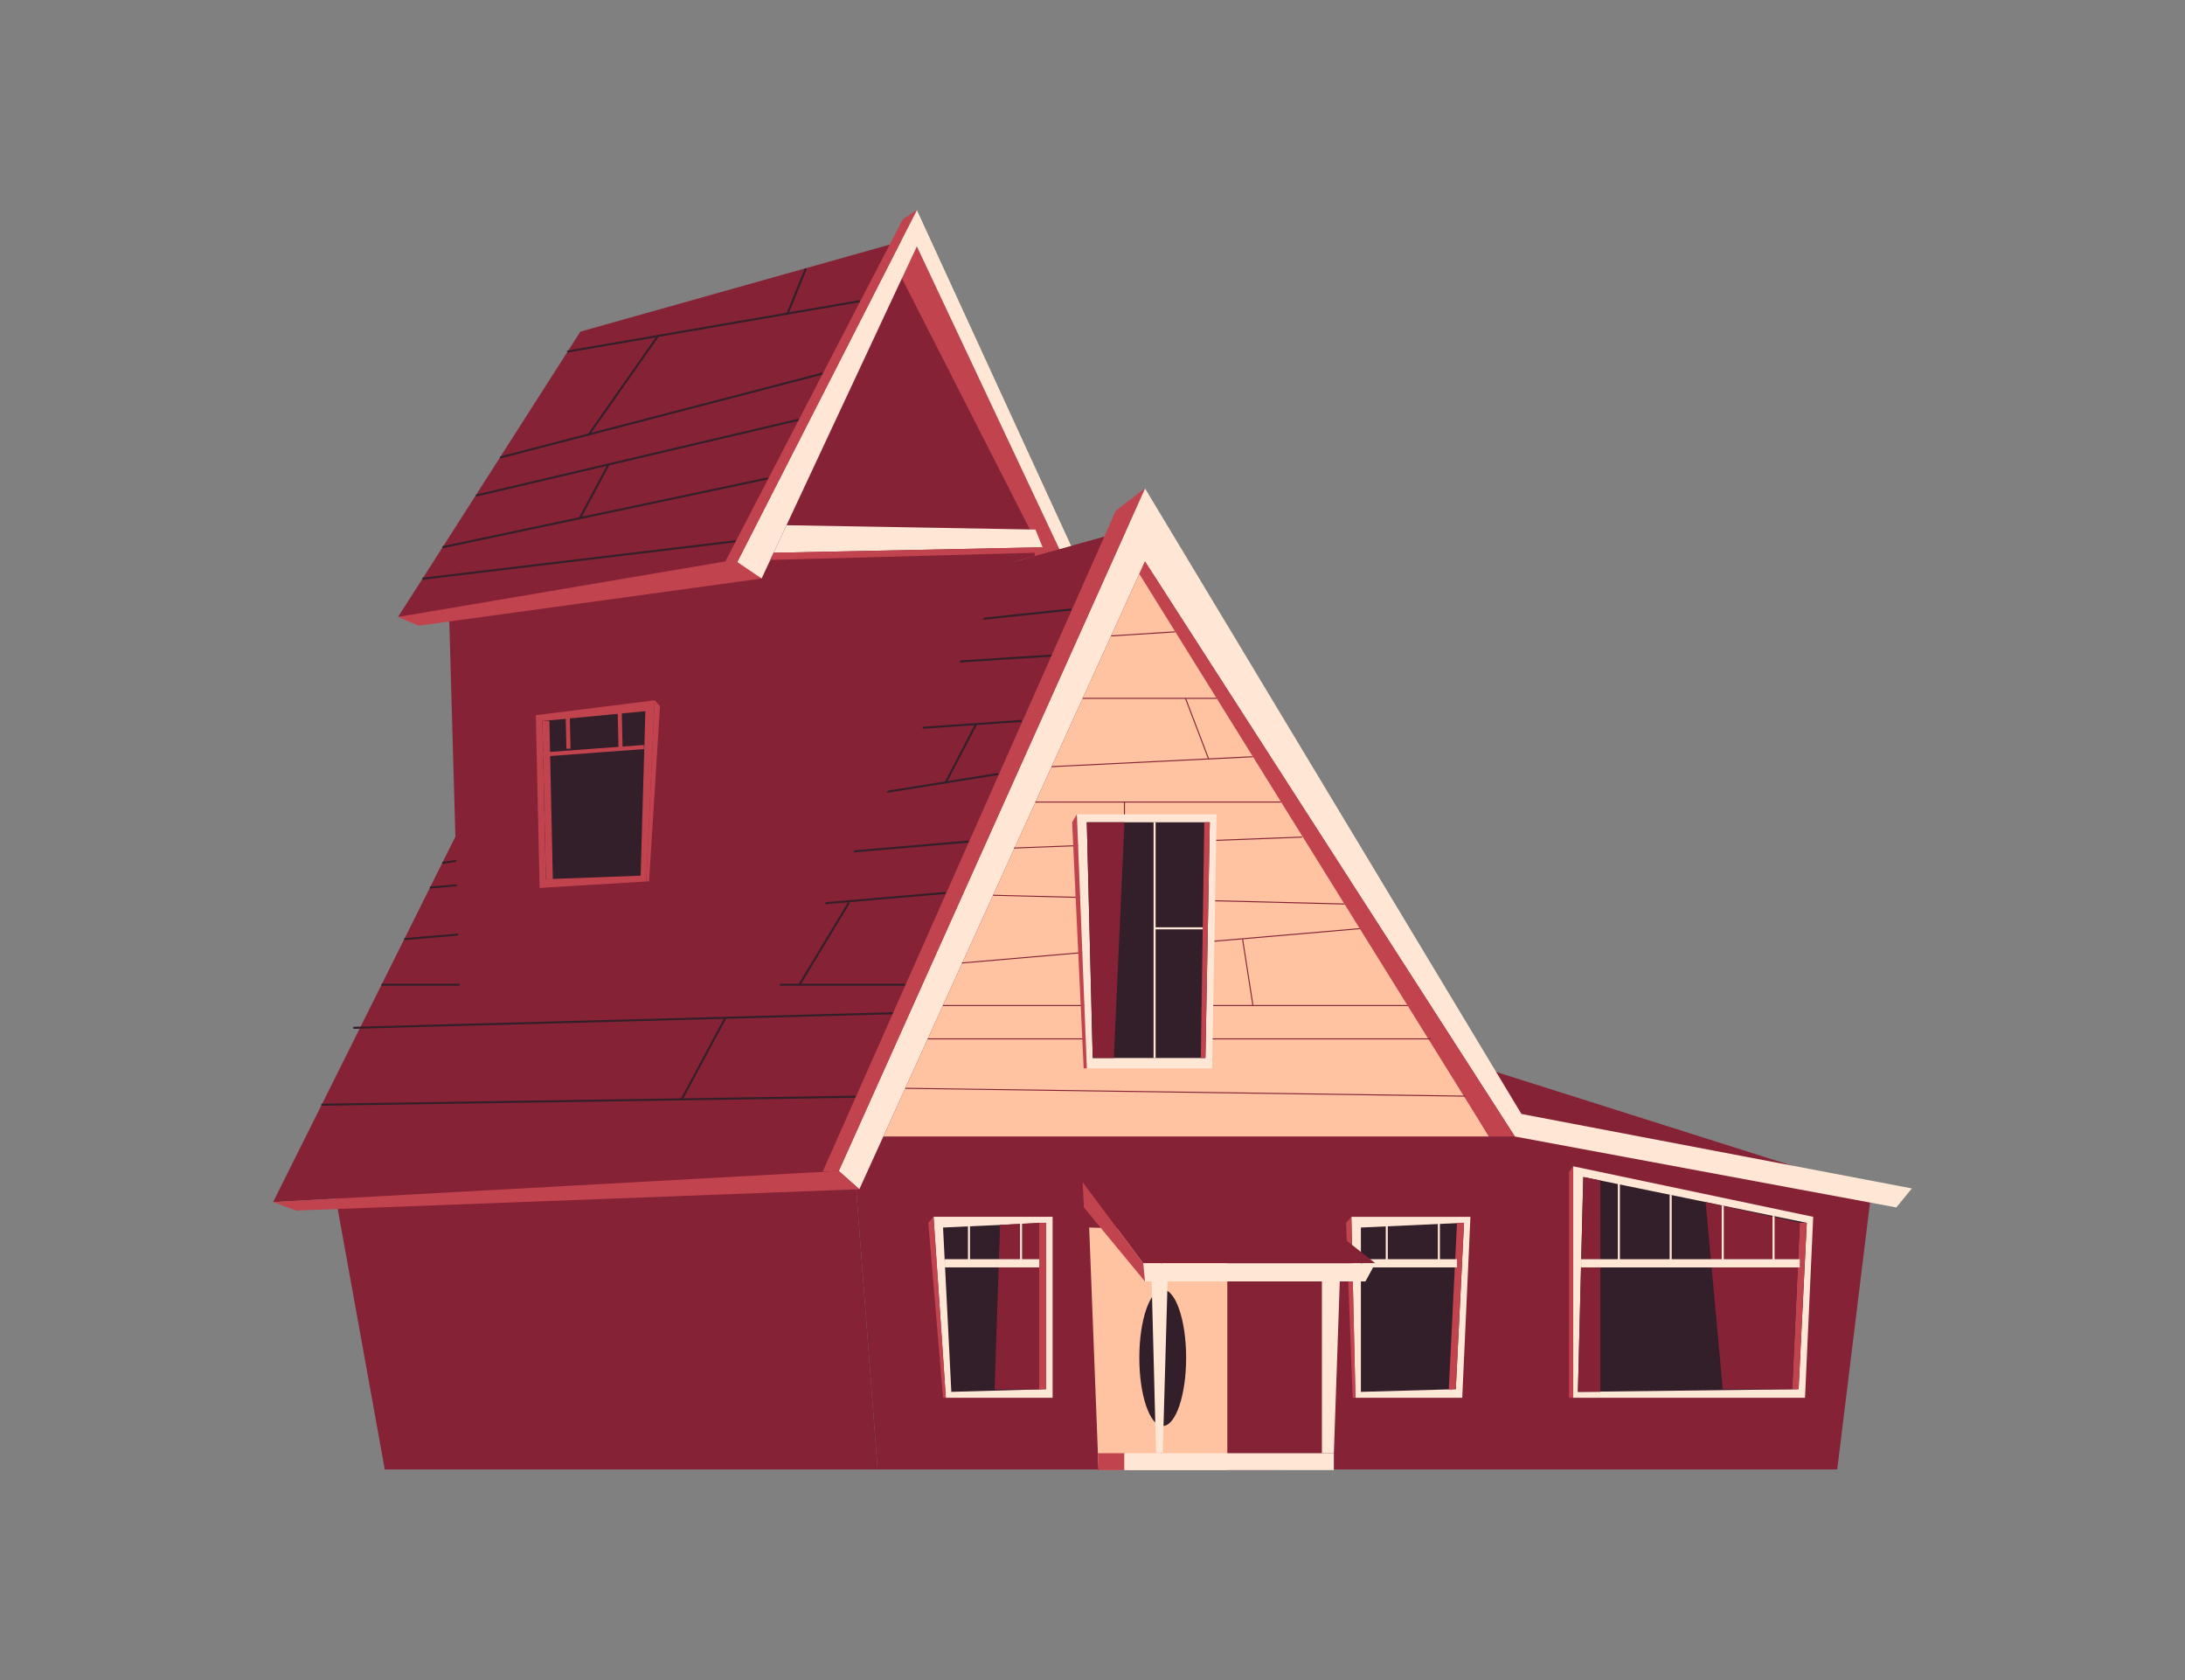 <?xml version="1.0" encoding="utf-8"?>
<!-- Generator: Adobe Illustrator 27.5.0, SVG Export Plug-In . SVG Version: 6.00 Build 0)  -->
<svg version="1.1" xmlns="http://www.w3.org/2000/svg" xmlns:xlink="http://www.w3.org/1999/xlink" x="0px" y="0px"
	 viewBox="0 0 2281 1753.757" style="enable-background:new 0 0 2281 1753.757;" xml:space="preserve">
<rect x="0" y="0" width="2281" height="1753.757" fill="#808080" stroke="none"/>
<g id="Bg">
	<rect style="opacity:0;fill:#FFFFFF;" width="2281" height="1753.76"/>
</g>
<g id="Layer_1">
	<g>
		<polygon style="fill-rule:evenodd;clip-rule:evenodd;fill:#C1434E;" points="1112.027,586.04 1076.664,589.114 941.525,290.513 
			957.145,257.091 		"/>
		<polygon style="fill-rule:evenodd;clip-rule:evenodd;fill:#862236;" points="1550.063,1115.172 1953.674,1243.021 
			1588.269,1162.801 		"/>
		<polygon style="fill-rule:evenodd;clip-rule:evenodd;fill:#862236;" points="886.103,1140.679 916.195,1533.844 
			1917.965,1533.844 1953.674,1243.021 1588.269,1162.801 1195.283,548.226 		"/>
		<polygon style="fill-rule:evenodd;clip-rule:evenodd;fill:#862236;" points="335.982,1170.207 401.662,1533.844 916.195,1533.844 
			886.103,1140.679 		"/>
		<polygon style="fill-rule:evenodd;clip-rule:evenodd;fill:#862236;" points="875.622,1222.297 1195.283,548.226 547.119,729.476 
			285.125,1254.759 		"/>
		<g>
			
				<rect x="335.95" y="1147.469" transform="matrix(1 -0.015 0.015 1 -17.683 9.643)" style="fill:#331F29;" width="557.838" height="2.142"/>
			
				<rect x="368.718" y="1063.706" transform="matrix(1 -0.027 0.027 1 -28.633 18.033)" style="fill:#331F29;" width="563.782" height="2.143"/>
			<rect x="398.288" y="1026.805" style="fill:#331F29;" width="546.683" height="2.141"/>
			
				<rect x="420.995" y="955.666" transform="matrix(0.996 -0.085 0.085 0.996 -78.549 63.166)" style="fill:#331F29;" width="567.407" height="2.14"/>
			
				<rect x="447.685" y="901.996" transform="matrix(0.996 -0.085 0.085 0.996 -73.83 65.051)" style="fill:#331F29;" width="564.861" height="2.141"/>
			
				<rect x="458.251" y="853.614" transform="matrix(0.987 -0.158 0.158 0.987 -125.589 129.627)" style="fill:#331F29;" width="588.445" height="2.141"/>
			
				<rect x="524.534" y="770.105" transform="matrix(0.998 -0.069 0.069 0.998 -51.099 56.474)" style="fill:#331F29;" width="542.023" height="2.142"/>
			
				<rect x="625.593" y="698.427" transform="matrix(0.998 -0.064 0.064 0.998 -42.92 56.486)" style="fill:#331F29;" width="472.708" height="2.142"/>
			
				<rect x="664.016" y="658.965" transform="matrix(0.994 -0.105 0.105 0.994 -64.599 97.723)" style="fill:#331F29;" width="456.494" height="2.141"/>
			
				<rect x="809.706" y="983.653" transform="matrix(0.517 -0.856 0.856 0.517 -427.379 1212.442)" style="fill:#331F29;" width="100.77" height="2.141"/>
			
				<rect x="686.159" y="1103.408" transform="matrix(0.473 -0.881 0.881 0.473 -586.005 1229.689)" style="fill:#331F29;" width="96.601" height="2.141"/>
			
				<rect x="968.534" y="785.668" transform="matrix(0.461 -0.887 0.887 0.461 -157.479 1314.069)" style="fill:#331F29;" width="70.056" height="2.14"/>
		</g>
		<polygon style="fill-rule:evenodd;clip-rule:evenodd;fill:#FFE6D5;" points="875.622,1222.297 897.08,1241.356 1195.283,586.04 
			1581.442,1186.331 1979.644,1260.362 1995.875,1240.52 1588.269,1162.801 1195.283,509.754 		"/>
		<polygon style="fill-rule:evenodd;clip-rule:evenodd;fill:#C1434E;" points="1195.283,509.754 1164.846,533.018 858.853,1222.988 
			875.622,1222.297 		"/>
		<polygon style="fill-rule:evenodd;clip-rule:evenodd;fill:#C1434E;" points="285.125,1254.759 308.978,1263.619 897.08,1241.356 
			875.622,1222.297 		"/>
		<polygon style="fill-rule:evenodd;clip-rule:evenodd;fill:#FFC3A2;" points="922.119,1186.331 1554.391,1186.331 1195.283,586.04 
					"/>
		<polygon style="fill-rule:evenodd;clip-rule:evenodd;fill:#C1434E;" points="1195.283,586.04 1189.37,599.033 1554.391,1186.331 
			1581.442,1186.331 		"/>
		<polygon style="fill-rule:evenodd;clip-rule:evenodd;fill:#862236;" points="802.207,1049.603 768.389,482.13 934.968,277.651 
			1080.946,564.016 1080.071,580.444 1060.055,586.04 		"/>
		<polygon style="fill-rule:evenodd;clip-rule:evenodd;fill:#862236;" points="802.207,1049.603 479.81,1029.615 468.75,638.369 
			778.651,586.04 		"/>
		<polygon style="fill-rule:evenodd;clip-rule:evenodd;fill:#862236;" points="415.534,643.994 795.061,603.881 957.145,247.353 
			605.845,346.159 		"/>
		<polygon style="fill-rule:evenodd;clip-rule:evenodd;fill:#FFE6D5;" points="1105.98,573.197 1118.169,569.789 957.145,219.219 
			768.389,589.114 795.061,603.881 957.145,257.091 		"/>
		<polygon style="fill-rule:evenodd;clip-rule:evenodd;fill:#C1434E;" points="415.534,643.994 436.958,653.128 795.061,603.881 
			766.504,584.471 		"/>
		<g>
			
				<rect x="1236.57" y="848.037" transform="matrix(0.014 -1 1 0.014 79.714 2361.236)" style="fill:#862236;" width="1.07" height="584.326"/>
			<rect x="968.499" y="1083.874" style="fill:#862236;" width="524.919" height="1.071"/>
			<rect x="984.337" y="1049.069" style="fill:#862236;" width="485.075" height="1.071"/>
			
				<rect x="1003.749" y="987.072" transform="matrix(0.996 -0.086 0.086 0.996 -80.404 107.85)" style="fill:#862236;" width="416.891" height="1.075"/>
			<polygon style="fill:#862236;" points="1403.539,944.173 1036.702,935.038 1036.727,933.967 1403.564,943.102 			"/>
			
				<rect x="1059.103" y="878.77" transform="matrix(0.999 -0.038 0.038 0.999 -32.832 47.036)" style="fill:#862236;" width="300.999" height="1.072"/>
			<rect x="1080.948" y="836.667" style="fill:#862236;" width="256.39" height="1.071"/>
			<polygon style="fill:#862236;" points="1097.832,800.791 1097.777,799.72 1307.969,789.359 1308.023,790.43 			"/>
			<rect x="1130.25" y="728.416" style="fill:#862236;" width="139.869" height="1.071"/>
			
				<rect x="1159.91" y="660.967" transform="matrix(0.998 -0.064 0.064 0.998 -39.95 77.862)" style="fill:#862236;" width="67.032" height="1.069"/>
			<polygon style="fill:#862236;" points="1307.467,1049.689 1296.666,980.455 1297.726,980.287 1308.525,1049.521 			"/>
			<rect x="1173.312" y="837.3" style="fill:#862236;" width="1.071" height="42.006"/>
			
				<rect x="1249.764" y="726.734" transform="matrix(0.934 -0.356 0.356 0.934 -188.905 495.269)" style="fill:#862236;" width="1.07" height="67.629"/>
		</g>
		<g>
			<polygon style="fill-rule:evenodd;clip-rule:evenodd;fill:#FFE6D5;" points="987.415,1459.048 974.562,1270.143 
				1098.868,1270.143 1098.868,1459.048 			"/>
			<polygon style="fill-rule:evenodd;clip-rule:evenodd;fill:#331F29;" points="993.136,1452.849 984.485,1281.323 
				1092.151,1276.374 1092.151,1450.072 			"/>
			<polygon style="fill-rule:evenodd;clip-rule:evenodd;fill:#C1434E;" points="1092.151,1276.374 1084.847,1276.374 
				1084.847,1450.285 1092.151,1450.072 			"/>
			<polygon style="fill-rule:evenodd;clip-rule:evenodd;fill:#862236;" points="1044.025,1278.586 1038.318,1450.285 
				1084.847,1450.285 1084.847,1276.374 			"/>
			<polygon style="fill-rule:evenodd;clip-rule:evenodd;fill:#C1434E;" points="974.562,1270.143 969.066,1276.374 
				984.485,1459.048 987.415,1459.048 			"/>
			<rect x="986.368" y="1314.368" style="fill:#FFE6D5;" width="98.478" height="8.565"/>
			<rect x="1010.474" y="1280.081" style="fill:#FFE6D5;" width="2.142" height="38.569"/>
			<rect x="1064.839" y="1276.376" style="fill:#FFE6D5;" width="2.142" height="42.275"/>
		</g>
		<g>
			<polygon style="fill-rule:evenodd;clip-rule:evenodd;fill:#C1434E;" points="674.64,920.12 683.377,730.978 559.38,746.531 
				563.306,926.83 			"/>
			<polygon style="fill-rule:evenodd;clip-rule:evenodd;fill:#331F29;" points="668.786,914.046 673.699,742.373 566.231,752.615 
				569.827,917.731 			"/>
			<polygon style="fill-rule:evenodd;clip-rule:evenodd;fill:#C1434E;" points="566.231,752.615 573.533,752.455 577.134,917.731 
				569.827,917.731 			"/>
			<polygon style="fill-rule:evenodd;clip-rule:evenodd;fill:#C1434E;" points="683.377,730.978 689.007,737.088 677.569,920.056 
				674.64,920.12 			"/>
			
				<rect x="566.847" y="781.517" transform="matrix(0.997 -0.074 0.074 0.997 -56.52 48.225)" style="fill:#C1434E;" width="105.93" height="4.282"/>
			
				<rect x="644.897" y="741.713" transform="matrix(1 -0.022 0.022 1 -16.409 14.262)" style="fill:#C1434E;" width="4.284" height="38.574"/>
			
				<rect x="590.604" y="748.492" transform="matrix(1 -0.022 0.022 1 -16.501 13.076)" style="fill:#C1434E;" width="4.284" height="32.978"/>
		</g>
		<g>
			<polygon style="fill-rule:evenodd;clip-rule:evenodd;fill:#FFE6D5;" points="1415.019,1459.064 1410.732,1270.158 
				1535.039,1270.158 1526.473,1459.064 			"/>
			<polygon style="fill-rule:evenodd;clip-rule:evenodd;fill:#331F29;" points="1420.698,1452.865 1420.698,1281.338 
				1528.321,1276.389 1519.755,1450.086 			"/>
			<polygon style="fill-rule:evenodd;clip-rule:evenodd;fill:#C1434E;" points="1528.321,1276.389 1521.017,1276.389 
				1512.451,1450.292 1519.755,1450.086 			"/>
			<polygon style="fill-rule:evenodd;clip-rule:evenodd;fill:#C1434E;" points="1410.732,1270.158 1405.236,1276.389 
				1412.089,1459.064 1415.019,1459.064 			"/>
			<rect x="1422.538" y="1314.384" style="fill:#FFE6D5;" width="98.48" height="8.566"/>
			<rect x="1446.643" y="1280.093" style="fill:#FFE6D5;" width="2.142" height="38.574"/>
			<rect x="1501.011" y="1276.387" style="fill:#FFE6D5;" width="2.143" height="42.279"/>
		</g>
		<g>
			<polygon style="fill-rule:evenodd;clip-rule:evenodd;fill:#FFE6D5;" points="1642.226,1459.064 1642.226,1217.397 
				1892.882,1270.174 1884.315,1459.064 			"/>
			<polygon style="fill-rule:evenodd;clip-rule:evenodd;fill:#331F29;" points="1647.249,1452.865 1652.847,1228.578 
				1886.163,1276.404 1877.597,1450.111 			"/>
			<polygon style="fill-rule:evenodd;clip-rule:evenodd;fill:#C1434E;" points="1886.163,1276.404 1878.86,1276.404 
				1870.975,1450.111 1877.597,1450.111 			"/>
			<polygon style="fill-rule:evenodd;clip-rule:evenodd;fill:#862236;" points="1780.567,1254.759 1798.449,1450.111 
				1870.975,1450.111 1878.86,1276.404 			"/>
			<polygon style="fill-rule:evenodd;clip-rule:evenodd;fill:#C1434E;" points="1642.226,1217.397 1638.012,1223.628 
				1638.012,1459.064 1642.226,1459.064 			"/>
			<rect x="1743.011" y="1247.279" style="fill:#FFE6D5;" width="2.142" height="71.387"/>
			<rect x="1688.924" y="1234.095" style="fill:#FFE6D5;" width="2.141" height="84.572"/>
			<rect x="1797.378" y="1258.423" style="fill:#FFE6D5;" width="2.142" height="60.243"/>
			<rect x="1850.421" y="1269.298" style="fill:#FFE6D5;" width="2.142" height="49.369"/>
			<polygon style="fill-rule:evenodd;clip-rule:evenodd;fill:#862236;" points="1670.643,1232.226 1670.643,1452.865 
				1647.249,1452.865 1652.847,1228.578 			"/>
			<rect x="1650.599" y="1314.393" style="fill:#FFE6D5;" width="228.262" height="8.566"/>
		</g>
		<g>
			<polygon style="fill-rule:evenodd;clip-rule:evenodd;fill:#862236;" points="1130.25,1251.076 1146.254,1534.536 
				1337.955,1534.536 1337.955,1254.493 			"/>
			<g>
				<polygon style="fill-rule:evenodd;clip-rule:evenodd;fill:#FFC3A2;" points="1281.249,1534.536 1281.249,1285.364 
					1137.036,1281.323 1146.821,1534.536 				"/>
				<rect x="1211.659" y="1283.427" style="fill:#862236;" width="1.071" height="249.722"/>
				<path style="fill-rule:evenodd;clip-rule:evenodd;fill:#331F29;" d="M1238.256,1417.276c0,39.328-10.943,71.208-24.442,71.208
					c-13.5,0-24.443-31.88-24.443-71.208c0-39.327,10.943-71.208,24.443-71.208
					C1227.313,1346.068,1238.256,1377.95,1238.256,1417.276z"/>
			</g>
			<polygon style="fill-rule:evenodd;clip-rule:evenodd;fill:#862236;" points="1130.25,1234.094 1193.425,1318.653 
				1435.748,1318.653 1337.339,1241.015 			"/>
			<polygon style="fill-rule:evenodd;clip-rule:evenodd;fill:#FFE6D5;" points="1435.748,1318.653 1425.428,1337.608 
				1195.283,1337.608 1193.425,1318.653 			"/>
			<polygon style="fill-rule:evenodd;clip-rule:evenodd;fill:#C1434E;" points="1130.25,1234.094 1131.482,1260.362 
				1195.283,1337.608 1193.425,1318.653 			"/>
			<polygon style="fill-rule:evenodd;clip-rule:evenodd;fill:#C1434E;" points="1146.14,1516.889 1173.847,1516.889 
				1173.847,1534.536 1146.821,1534.536 			"/>
			<rect x="1173.847" y="1516.889" style="fill-rule:evenodd;clip-rule:evenodd;fill:#FFE6D5;" width="218.622" height="17.647"/>
			<polygon style="fill-rule:evenodd;clip-rule:evenodd;fill:#FFE6D5;" points="1379.981,1337.608 1379.981,1516.889 
				1392.469,1516.889 1398.646,1337.608 			"/>
			<polygon style="fill-rule:evenodd;clip-rule:evenodd;fill:#FFE6D5;" points="1202.251,1337.608 1206.851,1516.889 
				1213.813,1516.889 1218.888,1337.608 			"/>
		</g>
		<g>
			<polygon style="fill-rule:evenodd;clip-rule:evenodd;fill:#FFE6D5;" points="1134.557,1115.172 1124.171,850.065 
				1270.118,850.065 1265.346,1115.172 			"/>
			<polygon style="fill-rule:evenodd;clip-rule:evenodd;fill:#C1434E;" points="1124.171,850.065 1119.228,858.304 
				1131.272,1115.172 1134.557,1115.172 			"/>
			<polygon style="fill-rule:evenodd;clip-rule:evenodd;fill:#331F29;" points="1140.727,1104.351 1258.383,1104.351 
				1262.957,858.304 1134.557,858.304 			"/>
			<polygon style="fill-rule:evenodd;clip-rule:evenodd;fill:#C1434E;" points="1262.957,858.304 1257.185,858.304 
				1253.601,1104.351 1258.383,1104.351 			"/>
			<polygon style="fill-rule:evenodd;clip-rule:evenodd;fill:#862236;" points="1173.847,858.304 1162.767,1104.351 
				1140.727,1104.351 1134.557,858.304 			"/>
			<rect x="1204.25" y="858.303" style="fill:#FFE6D5;" width="2.142" height="246.047"/>
			<rect x="1205.66" y="967.932" style="fill:#FFE6D5;" width="49.91" height="2.141"/>
		</g>
		<polygon style="fill-rule:evenodd;clip-rule:evenodd;fill:#FFE6D5;" points="1080.946,552.767 821.073,548.226 807.62,577.012 
			1088.427,571.28 		"/>
		<polygon style="fill-rule:evenodd;clip-rule:evenodd;fill:#C1434E;" points="1088.427,571.28 1080.946,577.012 804.132,584.471 
			807.62,577.012 		"/>
		<g>
			
				<rect x="458.237" y="534.242" transform="matrix(0.978 -0.207 0.207 0.978 -97.193 142.577)" style="fill:#331F29;" width="347.73" height="2.141"/>
			
				<rect x="491.912" y="476.499" transform="matrix(0.974 -0.229 0.229 0.974 -91.594 164.825)" style="fill:#331F29;" width="346.772" height="2.14"/>
			
				<rect x="516.293" y="432.765" transform="matrix(0.968 -0.252 0.252 0.968 -86.965 187.715)" style="fill:#331F29;" width="348.143" height="2.144"/>
			
				<rect x="590.115" y="339.689" transform="matrix(0.985 -0.17 0.17 0.985 -47.091 131.696)" style="fill:#331F29;" width="310.321" height="2.139"/>
			
				<rect x="805.851" y="302.665" transform="matrix(0.377 -0.926 0.926 0.377 236.859 959.524)" style="fill:#331F29;" width="51.338" height="2.14"/>
			
				<rect x="587.589" y="401.204" transform="matrix(0.575 -0.819 0.819 0.575 -52.59 703.373)" style="fill:#331F29;" width="125.418" height="2.141"/>
			<polygon style="fill:#331F29;" points="606.241,541.487 604.355,540.474 634.534,484.075 636.421,485.088 			"/>
			
				<rect x="439.988" y="583.151" transform="matrix(0.993 -0.119 0.119 0.993 -65.399 76.35)" style="fill:#331F29;" width="329.579" height="2.14"/>
		</g>
		<polygon style="fill-rule:evenodd;clip-rule:evenodd;fill:#C1434E;" points="957.145,219.219 942.416,228.958 757.251,586.04 
			768.389,589.114 		"/>
	</g>
</g>
</svg>
